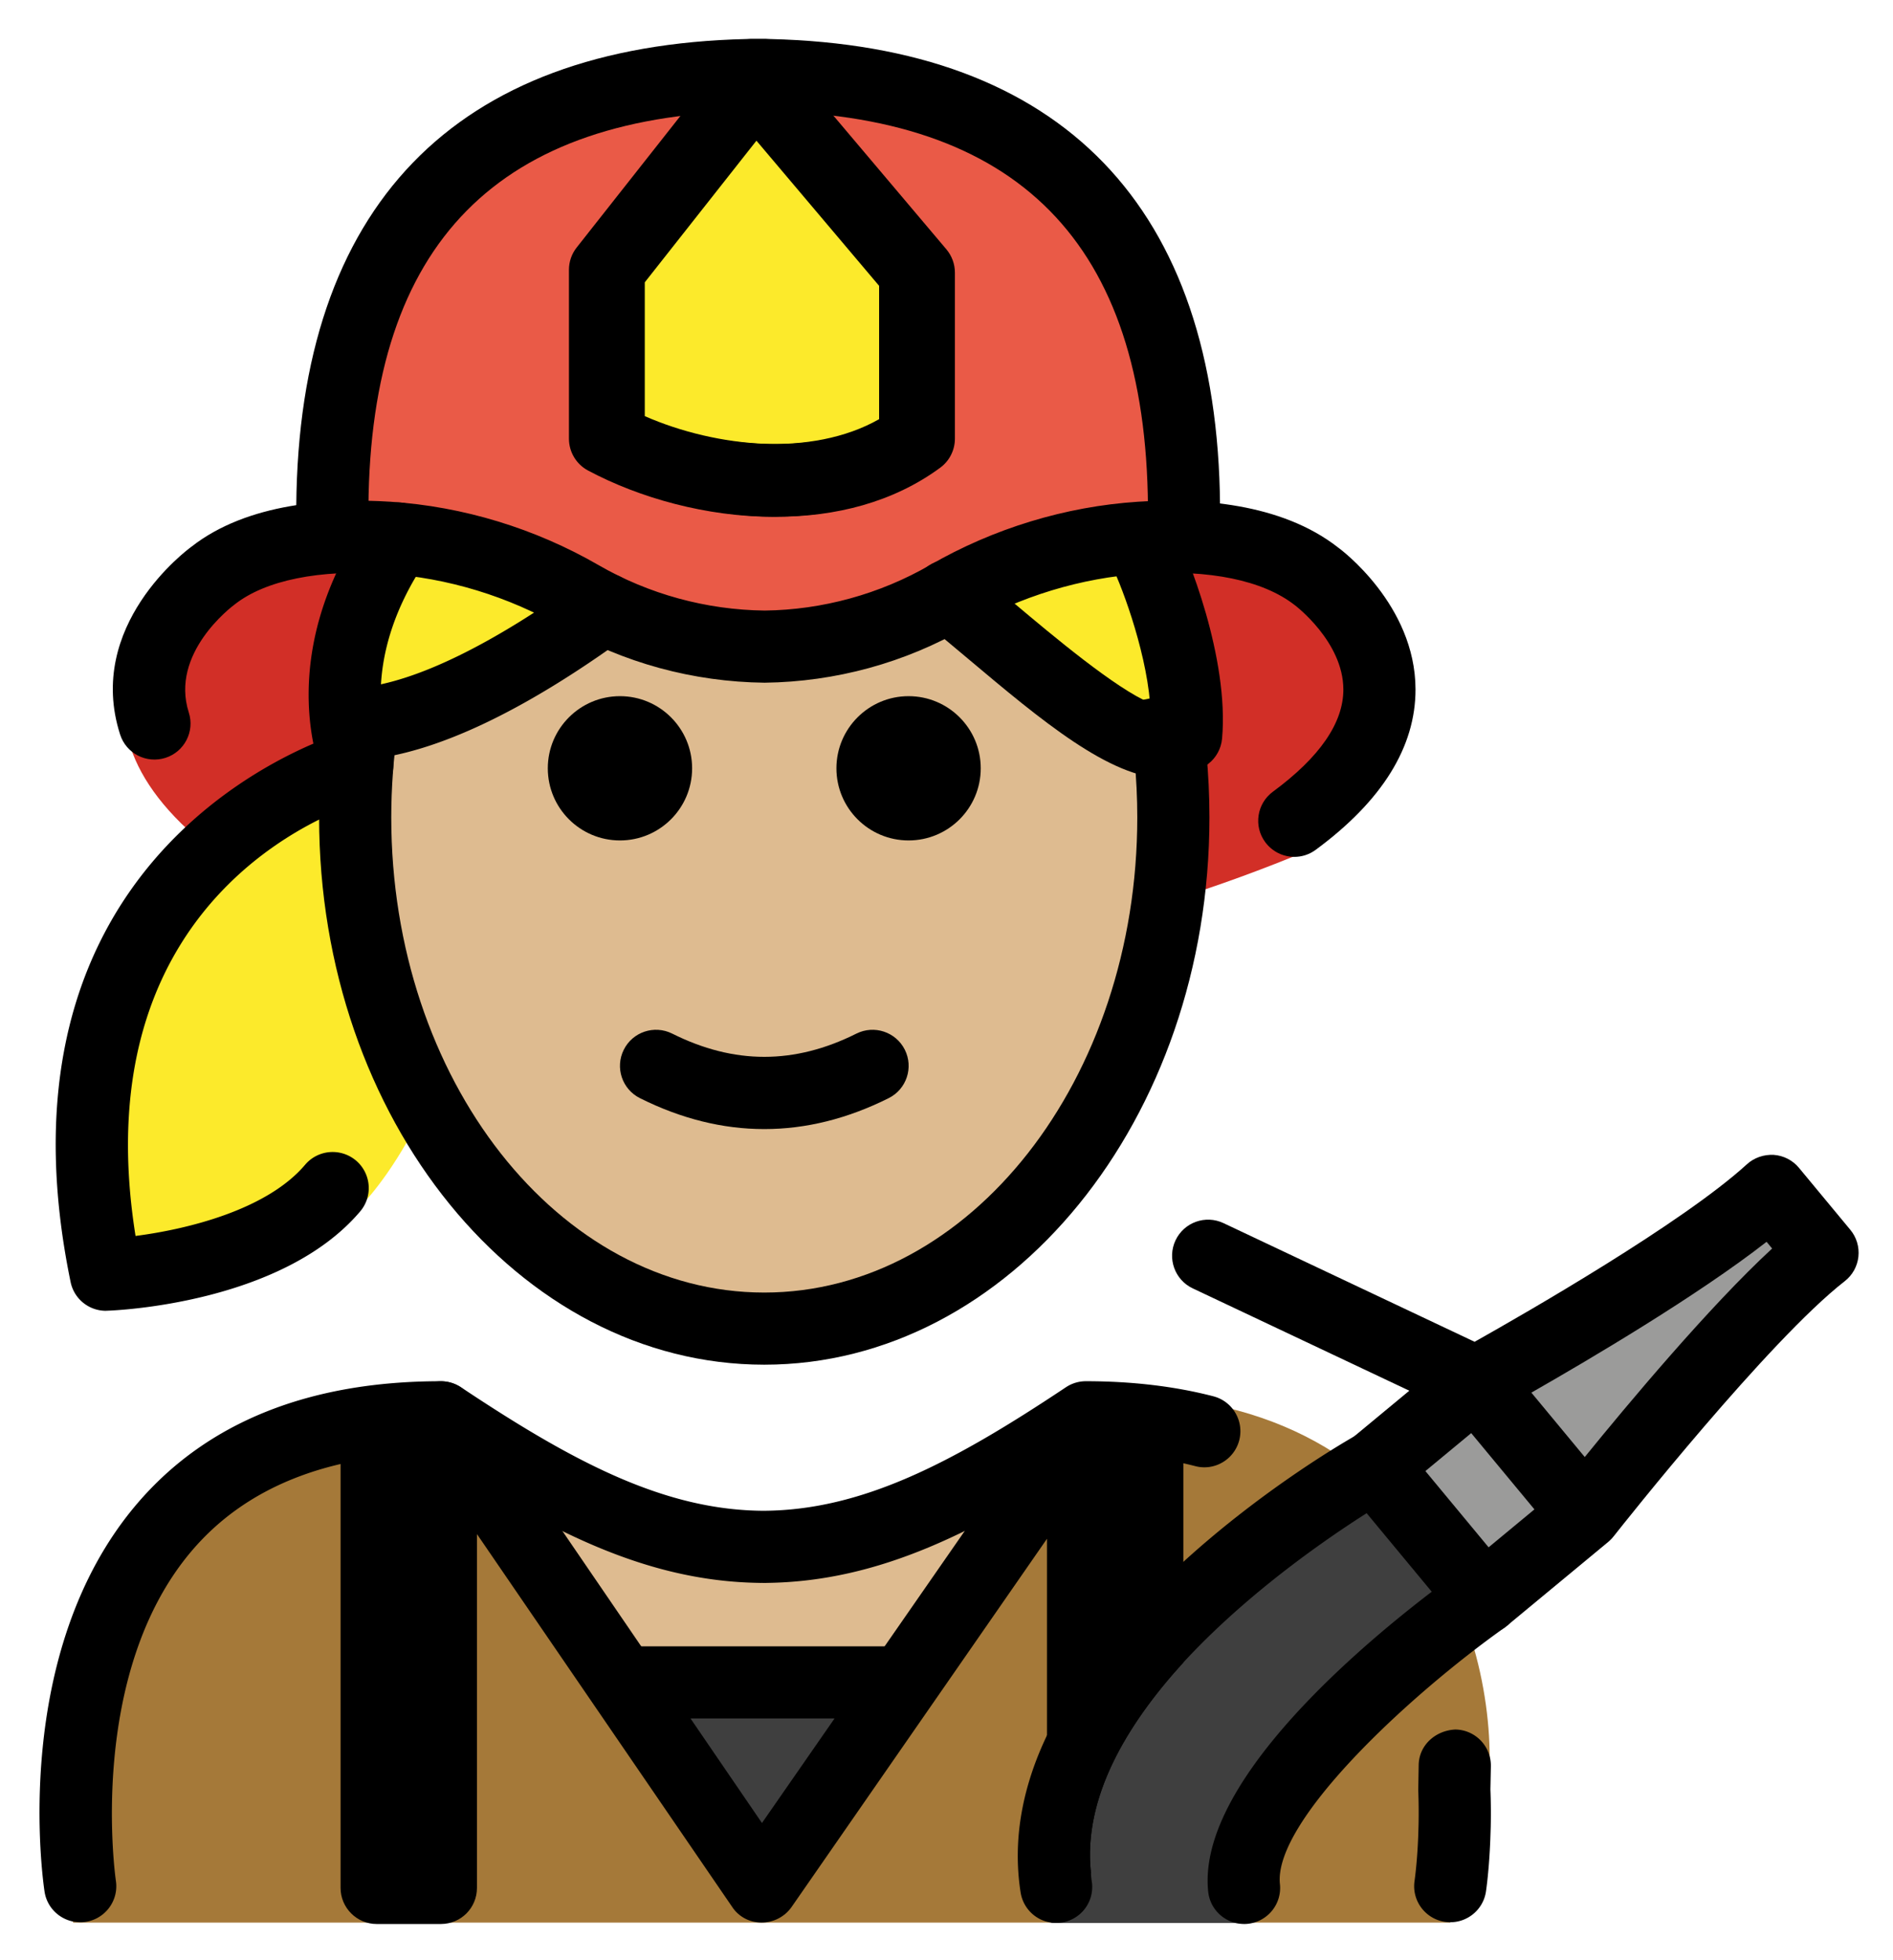 <svg xmlns="http://www.w3.org/2000/svg" role="img" viewBox="14.70 5.58 52.47 54.34"><title>1F469-1F3FC-200D-1F692.svg</title><path fill="#D22F27" d="M51.6 21.739c-1.242-1.028-3.175-1.284-5.037-1.156-1.938.134-3.831.747-5.512 1.773-1.687 1.029-3.515 1.502-5.273 1.523-1.757-.022-3.585-.494-5.272-1.523-1.681-1.026-3.575-1.639-5.512-1.773-1.861-.128-3.794.129-5.037 1.156 0 0-4.486 3.444.62 7.412 10.134 4.227 20.268 4.227 30.402 0 5.106-3.968.62-7.412.62-7.412z"/><path fill="#EA5A47" d="M35.561 7.656c.069 0 .14.005.209.006.069-.001.14-.006.209-.006h-.418zm.209.006c-5.428.062-11.719 1.977-11.803 11.947l-.28.899c.599-.056 1.218-.061 1.829-.021 1.873.122 3.703.684 5.327 1.624 1.631.943 3.397 1.375 5.096 1.395 1.698-.02 3.465-.452 5.096-1.395 1.625-.939 3.455-1.501 5.327-1.624.506-.033 1.017-.034 1.518-.003l-.306-.875C47.489 9.639 41.198 7.724 35.77 7.662z"/><path fill="#A57939" d="M16.725 58.881s-2-13.5 10-13.5c3.192 2.128 5.926 3.598 9 3.592H35.6c3.074.006 5.708-2.564 8.9-4.692 10.068-.586 11.802 7.479 11.449 10.887-.196 1.893-1.118 3.683-1.049 3.713"/><path fill="#3F3F3F" d="M39.701 52.703l-3.89 5.871-3.83-5.871z"/><path fill="#9B9B9A" d="M63.661 38.592l1.43 1.72c-2.29 1.78-6.58 7.24-6.58 7.24l-3.03-3.65s5.93-3.25 8.18-5.31z"/><path fill="#9B9B9A" d="M52.668 46.235l2.808-2.331 3.03 3.65-2.808 2.331z"/><path fill="#3F3F3F" d="M52.671 46.232l3.03 3.65s-6.98 5.92-6.65 9.01h-5.21c-.97-6.13 8.83-12.66 8.83-12.66z"/><path fill="#FCEA2B" d="M31.47 17.743v-4.682l4.117-5.223 4.479 5.301v4.604c-2.535 1.867-6.377 1.181-8.596 0z"/><g fill="#fcea2b"><path d="M26.759 19.765c-1.782 2.219-2.036 4.207-1.935 5.485l-.172.466c2.147-.333 5.509-1.997 7.624-3.563m8.598-.699c2.6 2.2 5.829 4.457 7.154 3.433.216-2.38-1.298-4.76-1.298-4.76m-21.752 5.685s-10.634 2.527-7.913 15.729c0 0 5.363.141 7.536-2.428 0 0 2.487-2.242 3.518-8.187s-3.25-5.137-3.25-5.137"/></g><g fill="#debb90"><path d="M35.715 23.416c4.017-2.562 11.818.908 11.184 4.918 0 7.828-5.077 14.173-11.339 14.173s-11.339-6.346-11.339-14.173c-.404-2.017 6.615-7.984 11.493-4.918zm8.945 21.627l.06.09-5.02 7.57h-7.72l-5.06-7.75c3.15 2.1 5.86 3.56 8.88 3.59h.12c2.98-.03 5.65-1.45 8.74-3.5z"/></g><g><path d="M41.884 26.88c0 1.105-.896 2-2 2s-2-.895-2-2c0-1.103.896-2 2-2s2 .896 2 2m-8 0c0 1.105-.896 2-2 2s-2-.895-2-2c0-1.103.896-2 2-2s2 .896 2 2m2 10.002c-1.152 0-2.304-.286-3.447-.858-.494-.247-.694-.848-.447-1.342.246-.494.846-.694 1.342-.447 1.718.859 3.388.859 5.106 0 .495-.247 1.095-.046 1.342.447.247.494.047 1.095-.447 1.342-1.143.572-2.295.858-3.447.858z"/><path d="M35.884 43.414c-6.804 0-12.339-6.807-12.339-15.173 0-.925.068-1.854.203-2.761l1.979.294c-.12.81-.182 1.64-.182 2.467 0 7.264 4.638 13.173 10.339 13.173s10.339-5.909 10.339-13.173c0-1.073-.102-2.139-.303-3.17l1.963-.383c.226 1.157.34 2.352.34 3.553 0 8.367-5.535 15.173-12.339 15.173zm.254-23.507c-1.851 0-3.708-.52-5.138-1.282-.326-.174-.53-.513-.53-.883v-4.682c0-.225.075-.443.215-.619l4.117-5.223c.185-.236.468-.376.768-.381h.017c.294 0 .573.129.764.354l4.479 5.301c.152.181.236.409.236.645v4.604c0 .318-.151.617-.407.805-1.313.967-2.915 1.359-4.521 1.359zm-3.668-2.791c1.994.875 4.731 1.147 6.597.085v-3.697l-3.452-4.085-3.145 3.988v3.709z"/><path d="M36.238 19.907c-1.851 0-3.707-.52-5.137-1.282-.326-.174-.53-.513-.53-.883v-4.682c0-.225.075-.443.215-.619l4.117-5.223c.186-.236.468-.376.769-.381h.017c.294 0 .573.129.764.354l4.479 5.301c.152.181.236.409.236.645v4.604c0 .318-.151.617-.407.805-1.313.967-2.915 1.359-4.521 1.359zm-3.667-2.791c1.99.875 4.729 1.148 6.596.085v-3.697l-3.452-4.085-3.143 3.988v3.709z"/><path d="M47.519 20.609c-.549 0-.995-.442-1-.992-.062-7.306-3.596-10.893-10.803-10.96-7.208.068-10.742 3.655-10.804 10.96-.005.549-.451.992-1 .992h-.009c-.552-.005-.996-.456-.991-1.008.069-8.29 4.384-12.754 12.483-12.939.036-.004.073-.006.11-.006h.419c.037 0 .074.002.11.006 8.1.185 12.414 4.649 12.483 12.939.005.552-.44 1.003-.991 1.008h-.009z"/><path d="M47.015 27.16c-1.538.001-3.463-1.619-5.475-3.311-.398-.334-.793-.666-1.177-.979-.429-.349-.493-.978-.145-1.407.349-.428.979-.493 1.407-.145.393.319.796.658 1.202 1 1.031.868 2.81 2.363 3.75 2.748-.129-1.547-.848-3.419-1.118-3.908-.269-.483-.094-1.092.389-1.36.481-.267 1.092-.094 1.359.389.419.753 1.566 3.661 1.366 5.872-.025.277-.165.531-.385.701-.357.276-.751.399-1.174.399zm.562-1.19h.01-.01z"/><path d="M50.576 29.335c-.308 0-.61-.142-.807-.408-.327-.444-.232-1.07.213-1.398 1.299-.957 1.956-1.911 1.953-2.838-.004-1.321-1.336-2.327-1.349-2.336-.881-.689-2.37-.991-4.215-.869-1.705.111-3.397.627-4.893 1.491-1.69.978-3.621 1.506-5.584 1.53-1.986-.023-3.917-.552-5.608-1.53-1.494-.864-3.186-1.38-4.892-1.491-1.847-.121-3.333.18-4.185.848-.098.073-1.801 1.361-1.276 2.999.169.526-.121 1.089-.646 1.257-.528.169-1.09-.121-1.258-.647-.969-3.021 1.855-5.117 1.976-5.205 1.559-1.224 3.869-1.355 5.521-1.248 2.011.132 4.003.739 5.763 1.756 1.393.806 2.987 1.242 4.606 1.261 1.596-.019 3.189-.455 4.583-1.261 1.761-1.017 3.753-1.624 5.763-1.756 1.654-.109 3.961.024 5.55 1.27.061.043 2.138 1.581 2.144 3.927.004 1.6-.927 3.098-2.768 4.454-.179.132-.386.195-.592.195z"/><path d="M24.804 26.637c-.506 0-.939-.382-.993-.895-.059-.549.34-1.041.89-1.099 1.533-.161 3.657-1.199 6.142-2.999.448-.324 1.073-.224 1.397.223.324.447.225 1.072-.223 1.397-2.807 2.035-5.198 3.168-7.106 3.37a1.065 1.065 0 0 1-.105.005z"/><path d="M17.636 41.92c-.474 0-.884-.332-.979-.798-2.079-10.088 4.239-13.855 6.729-14.926-.254-1.275-.315-3.597 1.505-6.252.314-.455.935-.573 1.391-.259.455.312.571.935.26 1.39-2.03 2.96-1.069 5.224-1.027 5.319.118.267.115.578-.011.841-.127.264-.36.463-.643.539-.332.091-7.962 2.295-6.404 12.071 1.404-.181 3.634-.713 4.7-1.974.357-.421.986-.473 1.41-.117.421.357.474.988.117 1.41-2.177 2.571-6.818 2.748-7.015 2.754-.011.001-.021.001-.032.001zm-.715 16.951c-.484 0-.91-.352-.986-.847-.041-.27-.973-6.633 2.581-10.775 1.923-2.241 4.751-3.377 8.407-3.377.197 0 .391.059.555.168 3.153 2.102 5.66 3.409 8.383 3.424 2.724-.014 5.23-1.321 8.383-3.424a1.001 1.001 0 0 1 .555-.168c1.275 0 2.464.141 3.533.418.534.139.855.684.717 1.219-.139.534-.685.858-1.219.717-.824-.213-1.742-.331-2.734-.351-3.309 2.185-6.025 3.545-9.126 3.588-.021.001-.043.001-.065.001h-.066a.294.294 0 0 0-.042 0c-.015 0-.029 0-.044-.001-3.099-.043-5.816-1.403-9.126-3.588-2.897.057-5.11.954-6.586 2.669-2.956 3.437-2.138 9.12-2.129 9.178.083.545-.292 1.055-.838 1.139-.051.008-.102.011-.152.011z"/><path d="M47.5 45.07v6.6c-1.57 1.72-2.79 3.76-2.56 5.84-.15.04-.3.04-.45 0-.45-.11-.77-.51-.77-.97v-8.3l-7.08 10.21c-.19.27-.5.43-.83.43s-.64-.16-.82-.44l-7.07-10.33v9.81c0 .55-.44 1-1 1h-1.78c-.55 0-1-.45-1-1v-12.87c0-.55.45-1 1-1 .36 0 .67.18.85.46.11-.28.34-.5.64-.59.41-.13.87.03 1.12.39l8.07 11.81 8.08-11.64c.25-.36.7-.52 1.12-.39.26.09.48.27.59.51.17-.31.5-.53.89-.53.55 0 1 .45 1 1z"/><path d="M39.702 53.222h-7.719c-.553 0-1-.447-1-1 0-.553.447-1 1-1h7.719c.553 0 1 .447 1 1 0 .553-.447 1-1 1zm16.128-2.337c-.288 0-.573-.123-.77-.362l-3.028-3.654c-.17-.204-.251-.467-.227-.732.025-.264.154-.507.358-.676l1.6-1.326-6.003-2.837c-.499-.236-.712-.832-.477-1.332.236-.498.829-.714 1.332-.476l6.958 3.289c1.402-.788 5.757-3.287 7.548-4.922.202-.184.471-.274.743-.26.272.019.526.149.7.36l1.422 1.716c.173.208.254.477.225.746-.029.269-.166.515-.38.681-2.104 1.639-6.141 6.738-6.394 7.06-.038.05-.082.098-.131.142l-.001.001c-.011.01-.021.018-.033.028l-2.806 2.324c-.186.155-.412.231-.637.231zm-1.621-4.522l1.752 2.114 1.27-1.052-1.752-2.114-1.27 1.052zm2.937-2.175l1.48 1.786c1.176-1.448 3.451-4.173 5.194-5.781l-.154-.186c-1.915 1.496-4.931 3.274-6.521 4.182z"/><path d="M53.29 47.1c-.06.03-3.34 1.91-5.79 4.57-1.57 1.72-2.79 3.76-2.56 5.84 0 .07.01.15.02.22.09.55-.28 1.06-.83 1.15-.05.01-.1.01-.16.01-.48 0-.9-.35-.98-.84-.24-1.52.08-3 .73-4.36.86-1.83 2.31-3.47 3.78-4.81 2.28-2.08 4.61-3.41 4.81-3.52.48-.27 1.09-.1 1.36.38.27.48.1 1.09-.38 1.36zm-4.108 11.819c-.505 0-.938-.381-.993-.893-.374-3.495 5.817-8.074 7.062-8.956.451-.32 1.075-.215 1.393.237.319.45.214 1.074-.237 1.394-2.698 1.915-6.415 5.387-6.23 7.112.059.55-.339 1.042-.888 1.101a1.007 1.007 0 0 1-.107.006zm5.717-.048c-.051 0-.102-.003-.152-.011-.546-.084-.921-.594-.838-1.139 0-.005.072-.485.101-1.239l.009-.3c.007-.299.005-.626-.008-.978l.012-.695c.011-.553.471-.957 1.02-.981.553.011.991.468.981 1.02l-.013.639c.014.338.016.704.009 1.034l-.011.336c-.033.879-.118 1.443-.122 1.467-.076.494-.502.847-.986.847z"/></g></svg>